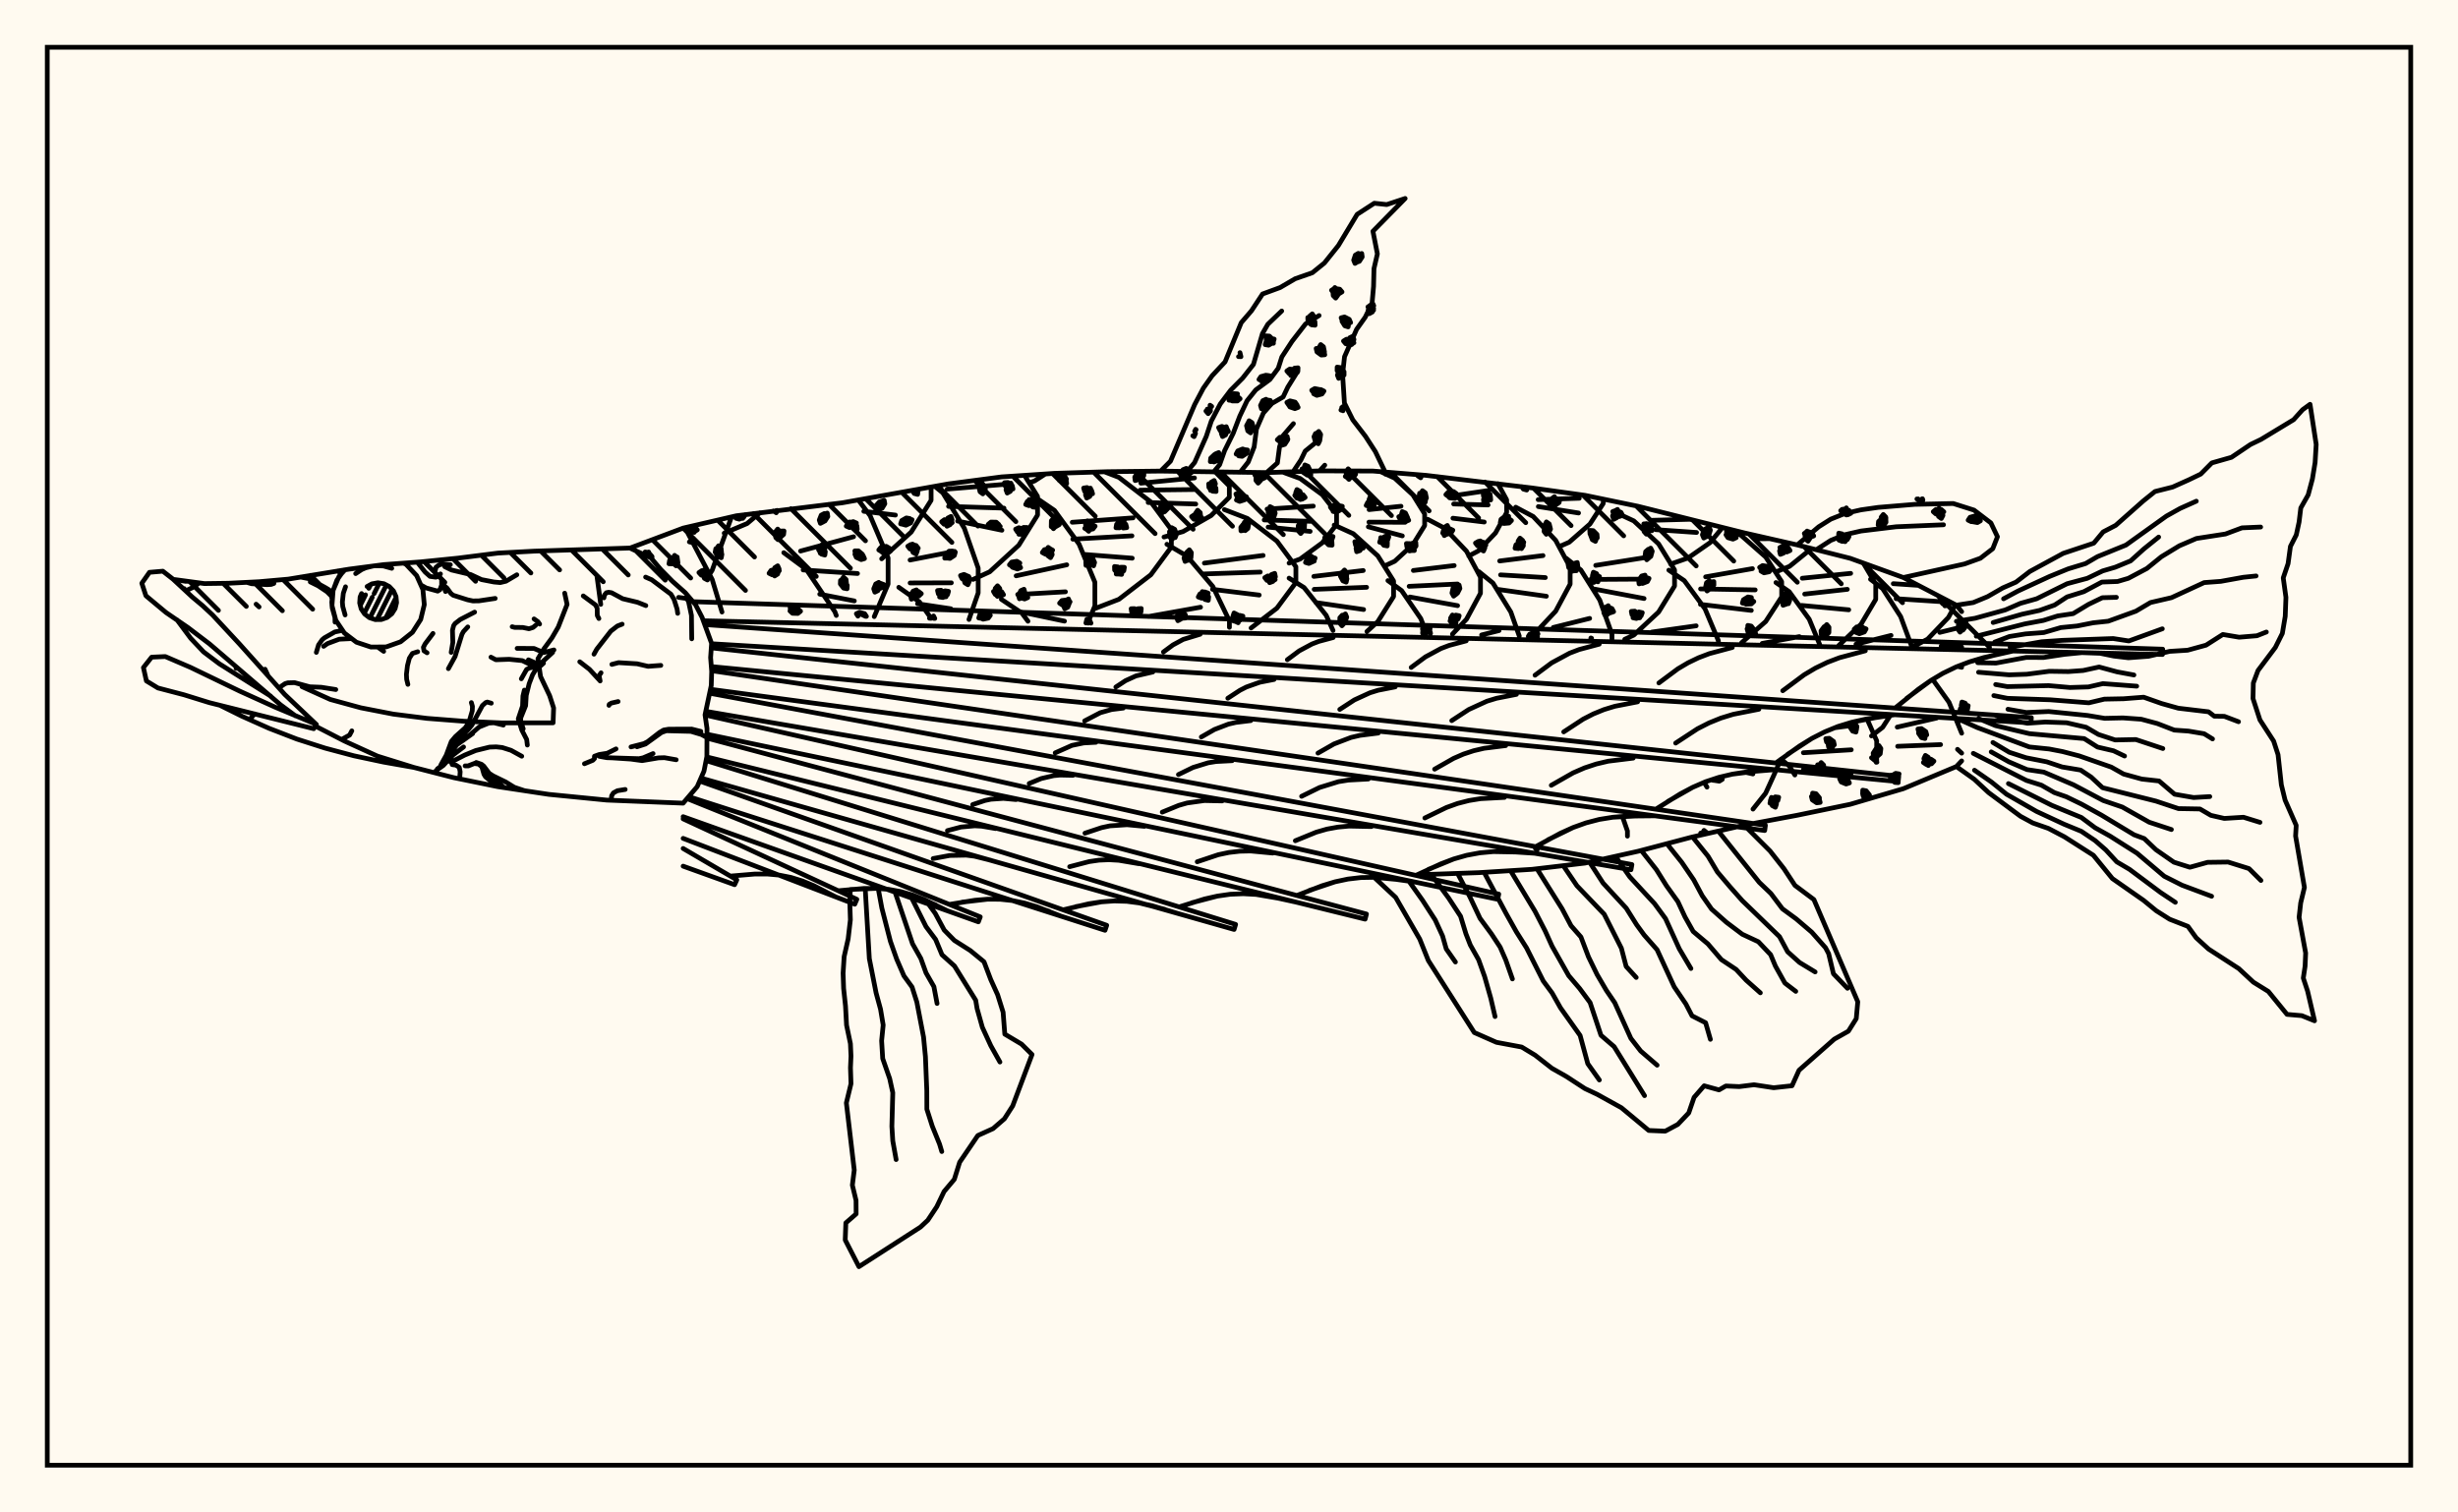 <svg xmlns="http://www.w3.org/2000/svg" width="520" height="320"><rect x="0" y="0" width="520" height="320" fill="floralwhite"/><rect x="10" y="10" width="500" height="300" stroke="black" stroke-width="1" fill="none"/><path stroke="black" stroke-width="1" fill="none" stroke-linecap="round" stroke-linejoin="round" d="
M 133.27 115.96 144.53 111.73 155.75 109.13 178.2 106.38 200.64 102.38 211.87 100.9 223.09 100.15 234.31 99.8 245.54 99.67 267.98 99.99 279.2 99.63 290.43 99.66 301.65 100.57 324.1 103.24 335.32 104.8 346.54 107.12 368.99 112.74 380.21 115.29 391.43 118.13 402.66 122.19 413.88 128.04 415 129.41 
M 415 160.99 413.88 162.18 402.66 166.87 391.43 170.17 380.21 172.49 368.99 174.59 357.77 177.15 346.54 180.11 335.32 182.61 324.1 183.93 312.87 184.63 299.8 185.09 
M 152.74 129.49 150.67 122.61 145.21 112.21 144.67 111.7 
M 149.78 122.03 150.66 120.66 154.64 109.69 154.64 109.39 
M 145.84 114.65 147.01 114.93 
M 153.21 112.81 158.05 110.77 160.78 108.47 
M 176.92 130.22 176.62 129.43 170.55 120.44 165.81 116.93 
M 184.95 130.46 187.88 123.57 187.88 118.04 184.08 109.11 181.58 105.77 
M 169.36 116.59 180.58 113.56 
M 169.91 120.59 181.41 121.34 
M 173.42 125.71 180.74 127.14 
M 186.52 118.23 192.77 112.57 196.98 105.85 196.98 103.03 
M 182.74 108.18 189.43 108.98 
M 196.98 130.82 194.51 127.35 190.14 124.26 
M 204.99 131.07 206.94 125.44 206.94 120.2 204 111.75 199.46 104.28 197.76 102.89 
M 192.53 118.49 201.95 116.65 
M 192.54 123.34 201.26 123.31 
M 194.11 127.74 201.16 128.8 
M 205.89 122.58 209.38 120.98 215.53 115.35 219.5 108.97 219.5 105.03 216.73 100.57 
M 200.39 103.48 212.62 102.47 
M 200.67 107.14 212.4 107.51 
M 202.59 110.24 211.96 112.19 
M 217.47 131.44 216.19 129.72 211.84 126.8 
M 218.08 102.02 218.86 101.76 221.15 100.28 
M 230.11 131.83 231.63 128.18 231.63 123.19 228.28 115.12 223.08 107.99 219.02 105.21 
M 214.97 121.83 225.68 119.5 
M 215.54 125.77 225.4 125.21 
M 215.45 129.36 225.2 131.42 
M 231.44 128.83 236.71 126.8 243.46 121.61 247.81 115.72 247.81 112.08 243.46 106.2 236.71 101 233.64 99.82 
M 226.84 110.5 239.7 109.57 
M 226.96 114.08 239.47 113.37 
M 229.34 117.3 239.53 118.1 
M 246.25 113.62 250.27 112.47 256.23 109.07 260.07 105.21 260.07 102.83 257.12 99.87 
M 241.36 102.23 252.7 101.12 
M 241.21 103.71 252.88 103.57 
M 242.9 106.32 252.97 106.64 
M 260.09 132.73 260.09 131.37 256.58 124.09 251.12 117.66 246.86 115.15 
M 242.98 130.44 253.98 128.47 
M 264.67 132.87 270.13 128.68 274.15 123.26 274.15 119.9 270.13 114.48 263.89 109.69 259.03 107.82 
M 254.79 119.14 267.22 117.52 
M 254.49 121.44 266.61 121.04 
M 256.51 124.69 266.39 125.9 
M 272.71 119.14 275.06 118.28 279.74 114.84 282.76 110.96 282.76 108.55 279.74 104.67 275.06 101.24 271.41 99.9 
M 268.05 107.71 277.83 107.08 
M 267.45 110.01 277.35 110.3 
M 268.28 111.52 277.17 112.43 
M 282.01 133.39 280.56 130.19 275.88 124.31 272.71 122.32 
M 289.18 133.61 291.48 131.52 294.82 126.21 294.82 122.92 291.48 117.61 286.3 112.92 282.26 111.09 
M 277.95 121.95 288.4 120.71 
M 278.02 124.69 289.11 124.26 
M 278.37 127.49 288.48 128.96 
M 293.18 119.62 295.06 118.75 298.91 115.21 301.39 111.2 301.39 108.72 298.91 104.71 295.06 101.17 292.09 99.8 
M 289.64 107.82 296.39 107.11 
M 289.6 110.47 297.25 110.51 
M 289.48 111.46 296.67 113.38 
M 301.78 133.99 300.57 130.87 296.52 124.96 293.62 122.84 
M 307.27 134.16 310.24 131.02 313.2 125.52 313.2 122.12 310.24 116.62 305.63 111.76 302.04 109.87 
M 299 120.7 307.64 119.66 
M 298.11 124.05 308.36 123.56 
M 298.26 126.31 308.36 128.14 
M 310.72 117.63 312.72 116.58 316.38 112.76 318.74 108.43 318.74 105.74 316.88 102.33 
M 307.47 104.88 314.98 103.76 
M 307.53 106.63 314.81 106.84 
M 307.37 109.64 314 110.45 
M 321.41 134.58 319.62 129.49 315.83 123.35 312.87 120.95 
M 313.44 134.34 317.13 133.42 
M 323.79 134.65 324.36 134.36 329.11 129.31 332.17 123.59 332.17 120.05 329.11 114.33 324.36 109.28 320.65 107.31 
M 317.26 118.69 326.43 117.55 
M 317.45 121.63 326.92 122.2 
M 317.02 124.72 327.14 126.15 
M 329.86 115.65 331.97 114.72 336.36 110.87 339.18 106.51 339.18 105.6 
M 325.41 105.71 334.1 105.42 
M 325.44 107.18 333.95 108.54 
M 341.02 135.18 341.02 134.19 338.44 126.97 334.44 120.6 331.32 118.11 
M 328.6 132.76 336.3 130.84 
M 343.72 135.26 345.64 134.37 350.88 129.5 354.26 123.99 354.26 120.58 350.88 115.07 345.64 110.21 341.55 108.31 
M 337.58 119.62 348.6 117.88 
M 337.49 122.59 348.6 122.52 
M 337.37 124.65 347.81 126.63 
M 353.42 119.35 357.09 118.07 361.8 114.79 364.41 111.59 
M 349.32 110.09 357.56 109.87 
M 350.28 112.06 358.91 112.66 
M 363.53 135.85 363.53 135.55 360.7 128.81 356.32 122.85 353.05 120.63 
M 349.47 133.73 358.83 132.41 
M 361.12 166.54 360.52 165.52 
M 368.43 136 373.54 131.5 376.92 126.29 376.92 123.06 373.54 117.85 368.31 113.25 364.7 111.66 
M 360.83 122.05 370.74 120.31 
M 359.76 124.6 371.32 124.81 
M 359.73 127.87 370.5 129.15 
M 375.02 164.56 376.77 160.63 
M 369.17 163.38 370.84 163.75 
M 375.71 121 378.58 119.83 382.71 116.48 383.04 116 
M 372.02 113.99 374.42 113.97 
M 385.02 136.5 382.75 131.01 378.52 125.19 375.71 123.25 
M 372.8 136.13 380.66 134.69 
M 379.71 163.97 378.52 162.05 376.76 160.63 
M 388.95 136.62 393.73 132.04 396.82 126.81 396.82 123.57 394.19 119.13 
M 381.28 122.34 391.52 121.31 
M 381.79 125.69 390.81 124.69 
M 381.09 128.09 391.11 129.02 
M 396.92 161.29 397.02 161.05 397.02 156.73 394.97 152.1 
M 388.18 153.97 391.67 153.51 
M 381.51 159.26 391.64 158.64 
M 381.51 162.84 385.44 163.19 
M 395.01 120.05 395.78 119.71 
M 395.92 155.71 398.28 153.89 399.92 151.34 
M 400.91 149.81 400.91 149.8 
M 404.54 137.09 402.09 130.45 398.28 124.54 395.71 122.56 
M 392.64 136.3 400.06 134.44 
M 397.07 161.26 395.92 160.32 
M 404.36 137.01 407.8 135.22 412.2 130.63 413.67 127.93 
M 400.53 123.49 405.85 123.85 
M 401.13 126.67 410.26 127.27 
M 415 155.13 412.32 148.58 408.86 143.75 
M 401.37 153.84 409.72 151.92 
M 401.46 157.9 410.54 157.54 
M 414.12 152.85 415 152.1 
M 410.36 133.8 415 132.66 
M 410.66 136.72 415 136.92 
M 414.12 141 415 141.19 
M 144.67 111.7 144.67 111.7 
M 160.78 108.47 160.78 108.47 
M 196.98 103.03 196.98 103.03 
M 216.73 100.57 216.73 100.57 
M 221.15 100.28 221.15 100.28 
M 292.09 99.8 292.09 99.8 
M 325.21 179.78 324.81 179.52 
M 344.29 176.91 344.29 175.82 343.22 172.74 
M 370.85 171.19 373.52 167.84 375.02 164.56 
M 374.42 113.97 374.42 113.97 
M 385.44 163.19 391.58 163.74 
M 415 159.35 414.12 158.54 
M 245.54 99.67 247.62 97.58 252.74 85.59 254.57 82.13 256.43 79.5 259.17 76.56 262.59 68.27 264.76 65.75 267.1 62.2 270.81 60.84 273.99 58.98 277.63 57.71 280.18 55.65 283.14 51.95 287.11 45.35 290.74 43 293.37 43.28 297.27 41.99 290.45 48.93 291.39 53.71 290.67 56.84 290.58 60.6 290.27 64.14 288.82 67.11 286.99 69.69 284.44 75.47 284.03 79.21 284.42 85.28 286.19 88.83 288.86 92.3 290.97 95.56 293.04 99.88 
M 290.43 99.66 290.43 99.66 
M 251.14 99.76 252.72 97.87 255.19 92.33 256.26 89.09 258.16 85.46 260.36 82.55 262.89 80 265.17 77.1 267.07 70.59 268.22 68.6 271.15 65.8 
M 256.75 99.86 258.02 98.32 259.07 95.36 260.88 91.7 262.28 88.05 263.83 84.78 265.67 82.49 268.65 80.3 270.42 77.91 271.18 75.52 273.32 72.24 276.19 68.54 279.06 66.76 
M 262.35 99.93 264.07 97.76 265.32 94.56 265.81 90.76 267.28 87.38 269.08 85.36 271.45 83.99 272.44 81.91 274.29 78.94 
M 267.96 99.99 270.24 97.95 270.69 94.56 271.42 92.2 273.63 89.63 
M 273.56 99.81 275.2 97.34 276.12 95.44 278.13 93.81 
M 279.16 99.63 280.26 98.42 
M 284.77 99.65 284.98 99.65 
M 146.6 127.3 457.53 137.35 457.49 138.47 148.82 131.34 
M 149.14 132.15 429.74 151.83 429.67 152.95 150.53 136.2 
M 150.47 137.07 401.69 164.25 401.57 165.37 150.48 141.03 
M 150.55 141.91 373.48 174.61 373.33 175.72 150.31 145.84 
M 150.14 146.67 345.24 182.92 345.04 184.02 149.32 150.5 
M 149.16 151.27 317.07 189.17 316.83 190.27 149.53 155.34 
M 149.5 156.15 289.08 193.39 288.8 194.47 149.52 160.15 
M 149.37 160.92 261.4 195.58 261.08 196.65 148.29 164.62 
M 148.01 165.25 234.13 195.77 233.77 196.83 145.7 168.55 
M 145.35 168.96 207.38 193.99 206.98 195.04 144.52 172.79 
M 144.52 173.25 181.27 190.28 180.83 191.31 144.52 177.38 
M 144.52 179.52 155.88 186.16 155.41 187.18 144.52 183.26 
M 425.87 137.74 419.7 139.12 416.71 140.01 413.82 141.11 411.04 142.45 408.39 144.03 405.83 145.83 400.91 149.81 
M 400.82 151.22 394.69 152.15 391.71 152.82 388.81 153.71 386.02 154.85 383.32 156.23 380.72 157.83 375.67 161.44 
M 375.53 162.84 369.47 163.33 366.5 163.79 363.62 164.47 360.81 165.4 358.09 166.58 355.45 167.98 350.29 171.21 
M 350.1 172.61 344.13 172.67 341.2 172.91 338.34 173.37 335.53 174.1 332.8 175.08 330.12 176.29 324.88 179.14 
M 324.63 180.53 318.79 180.15 315.91 180.18 313.07 180.44 310.28 180.96 307.54 181.74 304.85 182.76 299.53 185.21 
M 299.23 186.6 293.54 185.8 290.72 185.62 287.92 185.67 285.16 185.99 282.43 186.57 279.72 187.39 274.36 189.46 
M 274.01 190.83 268.49 189.62 265.74 189.24 263 189.09 260.27 189.2 257.55 189.59 254.84 190.2 249.45 191.88 
M 249.05 193.23 243.73 191.63 241.06 191.05 238.39 190.7 235.71 190.62 233.02 190.81 230.32 191.22 224.91 192.5 
M 224.46 193.84 219.37 191.86 216.79 191.08 214.2 190.54 211.57 190.26 208.92 190.25 206.25 190.47 200.85 191.35 
M 200.35 192.67 195.5 190.32 193.03 189.36 190.52 188.63 187.97 188.16 185.36 187.96 182.72 187.98 177.35 188.46 
M 176.8 189.76 172.13 187.37 169.75 186.39 167.32 185.64 164.85 185.15 162.32 184.92 159.75 184.92 154.51 185.36 
M 422.76 138.39 416.71 140.01 413.82 141.11 411.04 142.45 408.39 144.03 403.35 147.77 
M 394.62 137.69 389.17 139.15 386.57 140.14 384.07 141.35 381.68 142.77 377.15 146.14 
M 366.48 136.99 361.63 138.29 359.32 139.17 357.1 140.24 354.97 141.5 350.94 144.5 
M 338.33 136.29 334.09 137.42 332.07 138.19 328.27 140.24 324.74 142.86 
M 310.19 135.59 306.55 136.56 304.82 137.22 301.56 138.98 298.54 141.22 
M 282.04 134.89 279.01 135.7 277.57 136.25 274.85 137.71 272.34 139.58 
M 253.9 134.19 250.32 135.28 248.15 136.45 246.13 137.94 
M 397.74 151.64 391.71 152.82 388.81 153.71 386.02 154.85 383.32 156.23 378.18 159.59 
M 372.1 150.06 366.67 151.13 364.06 151.93 361.55 152.95 359.12 154.19 354.49 157.22 
M 346.45 148.49 341.63 149.43 339.31 150.14 337.08 151.05 334.92 152.16 330.81 154.85 
M 320.81 146.91 316.59 147.74 314.56 148.36 310.72 150.12 307.12 152.47 
M 295.17 145.33 291.55 146.04 289.81 146.58 286.52 148.09 283.43 150.1 
M 269.53 143.76 266.51 144.35 263.67 145.36 262.32 146.05 259.75 147.73 
M 243.89 142.18 240.32 143.01 238.12 144.01 236.06 145.36 
M 372.48 163.04 366.5 163.79 363.62 164.47 360.81 165.4 358.09 166.58 352.86 169.55 
M 345.51 160.4 340.23 161.05 337.68 161.65 335.21 162.47 332.8 163.52 328.18 166.15 
M 318.54 157.75 313.96 158.32 311.75 158.84 309.6 159.55 307.51 160.46 303.5 162.74 
M 291.58 155.1 287.69 155.59 285.81 156.03 282.22 157.4 278.82 159.34 
M 264.61 152.46 261.42 152.85 259.88 153.21 256.93 154.34 254.14 155.93 
M 237.64 149.81 235.15 150.12 232.78 150.79 229.46 152.52 
M 347.1 172.59 341.2 172.91 338.34 173.37 335.53 174.1 332.8 175.08 327.49 177.67 
M 318.29 168.71 313.22 168.98 310.75 169.38 308.34 170 305.99 170.85 301.43 173.07 
M 289.48 164.82 285.24 165.05 283.17 165.38 279.18 166.61 275.36 168.48 
M 260.67 160.94 257.25 161.12 255.59 161.39 252.38 162.38 249.3 163.88 
M 231.86 157.05 229.27 157.19 226.77 157.71 223.23 159.29 
M 321.7 180.29 315.91 180.18 313.07 180.44 310.28 180.96 307.54 181.74 302.18 183.94 
M 290.14 174.88 285.36 174.78 283.01 175 280.71 175.42 278.45 176.07 274.03 177.88 
M 258.57 169.46 254.8 169.38 251.15 169.89 249.37 170.4 245.88 171.83 
M 227 164.04 224.25 163.98 222.9 164.11 220.28 164.72 217.73 165.77 
M 296.38 186.15 290.72 185.62 287.92 185.67 285.16 185.99 282.43 186.57 277.03 188.38 
M 269.25 180.49 264.57 180.05 262.27 180.1 259.99 180.36 257.73 180.84 253.28 182.33 
M 242.11 174.83 238.43 174.49 234.82 174.73 233.04 175.11 229.53 176.28 
M 214.97 169.17 212.28 168.92 209.64 169.1 208.35 169.37 205.78 170.23 
M 271.24 190.18 265.74 189.24 263 189.09 260.27 189.2 257.55 189.59 252.15 191 
M 240.93 182.74 236.71 182.02 234.61 181.9 232.51 181.99 230.43 182.29 226.29 183.37 
M 210.61 175.3 207.68 174.8 206.21 174.72 203.31 174.98 200.43 175.74 
M 246.39 192.39 241.06 191.05 238.39 190.7 235.71 190.62 233.02 190.81 227.62 191.82 
M 209.62 182.02 206.15 181.15 204.41 180.93 200.92 181 197.41 181.65 
M 221.92 192.8 216.79 191.08 214.2 190.54 211.57 190.26 208.92 190.25 203.55 190.87 
M 197.93 191.45 193.03 189.36 190.52 188.63 187.97 188.16 185.36 187.96 180.04 188.18 
M 195.86 190.49 197.85 193.25 199.75 196.78 201.9 198.97 205.28 201.12 208.17 203.49 209.6 207.26 211.05 210.46 212.21 214.16 212.57 218.8 216.11 220.91 218.33 223.11 214.24 233.98 212.49 236.71 210.09 238.79 206.86 240.25 203.02 245.9 201.89 249.52 199.72 252.1 198.18 255.31 196.29 258.16 194.73 259.62 181.71 268 178.81 262.36 178.94 258.74 181.12 256.84 181.1 253.98 180.32 250.75 180.72 247.56 179.05 233.35 180.03 229.29 179.92 225.91 180.03 223.43 179.91 220.82 179.09 216.89 178.87 212.86 178.47 209.13 178.36 205.9 178.58 202.41 179.43 198.64 179.9 194.61 179.78 190.91 179.88 188.19 
M 192.47 189.2 195.9 196.05 197.93 198.76 199.28 202 201.92 204.38 206.41 211.62 206.71 213.4 207.82 217.35 209.61 221.25 211.54 224.7 
M 189.23 188.39 193.05 199.68 194.81 202.8 195.9 205.83 197.57 208.75 198.24 212.31 
M 185.79 187.99 186.56 192.14 188.37 199.17 189.7 202.94 191.23 206.47 192.95 208.83 193.96 212.01 195.38 219.41 195.78 223.57 196.07 230.78 196.08 234.68 197.23 238.28 198.76 242.05 199.24 243.64 
M 183.04 187.98 183.91 202.82 185.34 210.07 186.28 213.52 186.84 216.87 186.51 220.2 186.74 223.97 188.22 228.22 188.87 231.19 188.68 238.32 188.87 241.38 189.58 245.34 
M 368.99 174.59 374.47 180.06 377.4 183.79 379.73 187.33 383.74 190.33 393.02 211.95 392.7 215.52 391.03 218.18 388.05 219.86 380.59 226.44 379.11 229.72 375.23 230.14 371.08 229.51 367.94 229.9 365.11 229.77 363.67 230.6 360.52 229.73 358.39 232.18 357.26 235.47 354.95 237.9 352.28 239.33 348.8 239.18 343.01 234.37 337.88 231.53 335.3 230.32 331.37 227.76 328.32 226.03 324.76 223.25 321.92 221.53 316.58 220.53 311.89 218.46 302.17 203.23 300.35 198.69 295.26 189.87 290.71 185.62 
M 363.52 175.84 372.18 186.69 374.63 189.03 377.07 192.27 380 194.42 383.28 197.22 386.2 200.52 386.86 201.77 387.87 206.02 390.84 209.1 
M 358.06 177.08 361.34 181.15 363.32 184.48 365.94 187.57 368.57 190.54 376.46 198.17 378.18 201.37 380.7 203.64 384 205.64 
M 352.63 178.5 355.8 182.47 358.31 186.15 360.12 189.53 362.08 192.33 365.21 195.12 368.58 197.66 371.99 199.25 374.58 201.98 375.59 204.39 377.6 207.99 379.9 209.75 
M 347.21 179.93 350.42 184 352.56 187.42 354.96 190.76 356.47 194 358.2 197.08 361.31 199.7 364.16 203.03 367.28 205.11 369.42 207.4 372.41 210.06 
M 341.75 181.18 344.79 185.53 350.03 191.19 352.35 194.36 355.26 200.75 357.72 204.91 
M 336.27 182.4 339.14 186.84 344.04 192.15 346.23 195.64 347.82 197.82 350.56 200.93 354.18 208.78 356.66 212.43 357.95 214.92 360.83 216.39 361.84 219.9 
M 330.72 183.15 333.6 187.4 339.38 193.43 343.01 200.62 344.02 204.48 346.15 206.81 
M 325.15 183.81 330.48 192.3 332.36 195.86 334.45 198.24 336.05 202.45 337.87 206.19 339.83 209.54 341.61 212.16 345.02 219.7 347.09 222.37 350.57 225.37 
M 319.56 184.21 324.73 192.79 326.87 196.93 328.35 200.2 331.87 206.43 334.18 209.14 336.39 212.12 338.69 219.04 341.48 221.45 347.91 231.82 
M 313.97 184.56 318.63 193.29 320.8 197.16 322.95 200.56 326.49 207.57 328.36 210.1 330.13 213.24 334.28 219.08 335.9 225.05 338.35 228.5 
M 308.36 184.79 310.99 189.82 313.1 194.29 315.53 197.6 317.36 200.39 318.56 203.14 319.96 207.12 
M 302.76 184.99 306.44 189.97 308.99 193.86 310.12 197.56 311.05 199.94 312.8 203.05 314.08 206.62 315.38 211.2 316.28 215.08 
M 298.05 186.41 300.95 190.49 303.63 194.65 305.18 198.03 305.96 200.77 307.9 203.54 
M 413.88 128.04 417.44 127.49 420.49 126.23 423.71 124.38 426.5 123.16 429.42 120.91 436.5 117.07 442.95 114.92 444.93 112.54 447.59 111.15 453.39 106.01 455.9 103.99 459.63 103.05 463.05 101.52 465.58 100.3 467.92 97.94 472.07 96.76 476.09 94.05 478.33 92.97 485.22 88.8 487.12 86.69 488.7 85.54 490 94.03 489.77 97.85 489.2 101.33 488.3 104.71 486.74 107.47 486.38 110.45 485.79 113.17 484.55 115.61 484.05 119.26 483.03 122.26 483.6 126.39 483.45 130.39 482.84 134.01 481.36 136.98 477.69 141.87 476.7 144.51 476.63 147.8 478.1 152.32 481 156.8 481.93 159.66 482.63 166.05 483.42 169.28 485.77 174.63 485.64 176.88 487.51 187.76 486.72 191.04 486.38 194.08 487.77 201.64 487.65 204.42 487.27 206.94 488.18 209.7 489.65 215.98 486.96 214.89 483.83 214.62 479.88 209.77 476.71 207.8 473.62 204.93 467.22 200.79 464.61 198.41 462.87 196 459 194.49 456.16 192.69 453.49 190.5 446.88 185.88 442.87 180.96 436.72 177.04 433.34 175.27 430.05 174.12 427.45 172.71 420.7 167.7 417.67 164.88 413.88 162.18 
M 423.86 126.69 426.91 125.05 433.58 121.97 437.53 120.36 441.21 119.24 443.73 117.77 449.76 115.32 458.32 109.19 461.22 107.57 464.64 106.04 
M 413.88 131.45 417.83 130.81 424.22 129.05 427.44 127.65 430.85 126.69 437.31 123.5 441.57 122.36 444.84 120.79 447.49 120.01 450.74 118.67 453.55 116.14 456.67 113.63 
M 421.66 131.71 427.76 129.96 431.47 129.15 434.67 128.01 437.3 126.29 440.85 125.18 444.66 123.15 447.97 123.03 450.26 122.36 454.18 120.28 457.25 117.79 461.05 115.48 464.66 113.93 470.81 112.98 474.3 111.68 478.25 111.51 
M 418.09 134.61 428.33 132.01 432.28 131.27 435.31 130.32 438.58 129.83 441.85 127.86 444.76 126.46 447.73 126.38 
M 421.99 135.85 425.09 134.67 428.51 134.12 432.38 133.83 435.98 132.78 439.44 132.44 442.81 131.77 446.01 131.43 451.86 129.31 454.95 127.48 459.39 126.45 466.3 123.26 469.82 123 474.58 122.14 477.28 121.86 
M 425.26 136.95 431.93 135.78 436.31 135.48 447.06 135.1 450.37 135.61 457.45 133.04 
M 418.39 140.21 422.25 140.29 428.69 139.09 432.31 139.11 436.76 138.44 440.44 138.08 444.3 138.22 447.2 138.81 450.27 139.17 454.54 138.85 459.01 137.81 462.8 137.57 466.7 136.5 470.25 134.24 473.7 134.82 477.46 134.51 479.46 133.72 
M 418.57 142.23 425.04 142.78 428.78 142.65 433.54 142.03 437.58 142.09 440.7 141.86 444.08 141.12 447.88 142.15 451.44 142.81 
M 422.19 144.83 424.66 145.27 433.39 145.06 437.91 145.46 441.82 145.34 444.87 144.64 452.03 145.18 
M 421.8 147.17 424.69 147.75 433.74 148.06 441.9 148.7 445.19 147.92 449.25 147.84 453.5 147.51 457.3 148.85 460.83 149.84 467.23 150.6 468.44 151.53 470.57 151.56 473.57 152.7 
M 424.79 150.06 428.66 150.75 433.42 150.54 441.6 151.37 445.24 151.98 449.12 151.89 452.99 152.17 456.38 153.08 459.98 154.47 462.97 154.68 466.29 155.24 468.07 156.34 
M 422.24 151.4 425.55 152.42 428.91 153.02 432.68 152.76 437.21 152.92 441.32 153.87 443.94 155.4 447.47 156.56 451.84 156.47 457.56 158.37 
M 418.56 152.03 422.14 153.52 429.36 155.23 440.92 156.27 443.74 158.06 447.13 158.85 449.46 159.96 
M 413.88 151.94 418.27 153.92 429.32 158.04 433.52 158.47 436.33 159.01 439.87 159.93 446.65 162.3 449.26 163.77 453.1 164.83 456.76 165.24 460.04 168.04 464.07 168.74 467.49 168.54 
M 421.61 157.09 425.07 159.16 428.66 160.33 432.99 161.18 436.25 162.27 440.17 162.93 442.4 164.42 444.8 166.66 456.11 169.5 460.86 171.08 465.41 171.16 467.72 172.51 470.56 173.16 474.62 172.91 478.11 173.99 
M 421.25 159.08 424.98 161.18 428.83 162.83 432.38 163.36 438.67 166.05 444.94 169.37 448.98 170.75 454.67 173.96 459.37 175.51 
M 417.46 159.39 428.7 165.12 431.86 166.12 434.62 167.7 437.12 168.57 440.35 170.13 444.54 172.44 451.47 176.62 453.62 177.42 456.1 179.78 459.9 182.42 463.28 183.49 467.02 182.45 471.36 182.39 475.78 183.77 478.31 186.29 
M 424.89 165.79 434.07 170.39 440.32 172.96 443.22 175.13 446.39 176.9 452.1 180.52 457.85 185.39 461.62 187.29 467.88 189.63 
M 417.71 162.96 421.32 165.47 424.49 168.04 430.84 171.68 436.68 174.39 440.32 175.89 443.23 177.85 445.49 179.82 447.82 182.35 450.52 183.94 457.09 188.84 460.2 190.91 
M 380.21 115.29 384.75 111.46 387.31 109.84 390.29 108.65 393.7 107.87 397.36 107.35 405.08 106.71 413.21 106.53 417.62 107.93 421.18 110.64 422.57 113.56 421.58 116.09 418.97 118.11 415.61 119.32 402.66 122.19 
M 384.52 116.13 387.31 114.33 390.29 113.13 393.7 112.35 401.15 111.45 411.16 111.03 
M 36.66 122.58 43.23 123.47 48.39 123.4 54.78 123.08 60.99 122.53 73.85 120.42 81.17 119.46 88.94 118.89 96.95 118.08 105.34 117.02 113 116.61 133.24 115.95 137.69 118.01 139.83 120.53 142.26 122.99 144.97 125.4 147.13 127.92 148.52 130.6 150.54 136.12 150.33 139.13 150.56 142.05 150.47 145.03 149.15 151.24 149.57 154.13 149.54 160.07 148.93 163.16 147.5 166.43 144.52 169.93 128.33 169.28 116.09 168.07 105.31 166.44 96.02 164.54 87.55 162.37 79.86 159.98 72.83 156.77 66.65 153.59 
M 57.26 147.28 46.4 140.44 43.06 137.92 40.34 135.04 37.45 131.15 
M 119.46 125.5 119.97 127.88 118.1 132.67 116.76 134.97 115.09 137.25 113.81 139.36 114.35 143.12 116.28 147.19 117.12 149.78 117.01 152.93 106.18 152.95 98.04 152.59 90.34 151.99 83.2 151.09 76.32 149.75 69.88 147.99 63.89 145.28 
M 62.51 151.46 59.35 149.12 44.33 136.24 39.8 132.8 35.13 129.6 30.87 126.05 30 123.4 31.62 121.09 34.45 120.85 36.59 122.52 40.66 126.3 42.88 128.16 44.97 130.11 50.63 136.21 60.24 146.93 66.94 153.29 
M 66.38 154.18 44.27 148.66 38.92 147 33.41 145.56 30.97 144.07 30.34 141.24 32.08 139.04 34.97 138.91 40.32 141.21 50.7 146.22 58.21 149.62 66.75 153.19 
M 71.05 131.25 70.23 128.13 70.47 124.91 71.73 121.94 72.99 120.55 
M 85.39 119.15 85.93 119.43 88.14 121.78 89.46 124.72 89.76 127.93 89 131.07 87.26 133.78 84.74 135.79 81.7 136.87 78.47 136.9 75.41 135.88 72.85 133.93 71.05 131.25 
M 70.94 130.97 70.29 128.63 70.19 127.42 70.44 125.01 71.28 122.74 72.8 120.58 
M 73.01 130.11 72.51 128.31 72.43 127.38 72.63 125.52 73.1 124.15 
M 75.24 121.36 76.53 120.5 77.39 120.13 78.99 119.74 
M 79.3 119.7 81.08 119.74 82.88 120.24 
M 76.41 128.83 76.09 127.58 76.18 126.3 76.49 125.58 
M 77.66 124.09 78.68 123.53 79.95 123.3 81.22 123.5 82.36 124.1 83.25 125.04 83.78 126.22 83.9 127.51 83.59 128.76 82.9 129.85 81.89 130.65 80.67 131.08 79.38 131.09 78.16 130.69 77.13 129.9 76.41 128.83 
M 78.43 123.67 78.02 124.47 
M 77.33 125.85 76.22 128.08 
M 80.26 123.35 79.15 125.58 
M 78.75 126.37 77.05 129.78 
M 81.74 123.77 80.28 126.68 
M 80.16 126.92 78.26 130.72 
M 82.94 124.72 79.76 131.09 
M 83.79 126.39 81.61 130.75 
M 40.18 123.1 46.21 129.14 
M 47.22 123.42 52.11 128.3 
M 53.66 123.13 59.74 129.22 
M 59.89 122.63 66.15 128.89 
M 65.71 121.73 70.36 126.38 
M 71.5 120.79 72.17 121.46 
M 89.7 118.81 94.11 123.21 
M 95.81 118.19 100.61 122.99 
M 101.81 117.46 106.61 122.26 
M 107.95 116.88 112.31 121.23 
M 114.38 116.58 118.39 120.58 
M 120.93 116.4 127.62 123.09 
M 127.39 116.13 132.91 121.65 
M 134.53 116.54 140.73 122.75 
M 123.39 126.08 125.98 127.99 126.33 128.67 126.36 130.23 126.7 130.87 
M 103.86 139.04 104.9 139.59 107.72 139.49 110.49 139.77 112.98 140.97 
M 126.27 121.76 127.09 127.87 
M 130.76 148.43 129.35 148.75 128.89 149.02 128.83 149.24 
M 88.28 118.94 89.93 121.03 90.97 121.95 92.21 122.12 92.83 121.88 93.18 121.43 
M 98.07 158.04 95.86 159.72 93.78 161.95 92.25 163.03 
M 111.79 139.6 113.29 140.27 114.46 140.31 116.92 138.03 
M 108.35 132.6 108.87 132.74 110.6 132.76 111.91 133.03 112.78 132.75 113.31 132.3 
M 143.37 129.77 143.24 128.85 142.59 126.8 141.93 125.71 137.88 122.67 136.58 122.1 
M 89.03 123.76 90.17 124.4 92.6 125.07 93.09 124.75 93.4 123.86 
M 109.4 137.18 112.98 137.2 115.01 138.07 117.19 137.51 
M 106.69 166.65 105.95 166.04 103.35 164.44 102.72 163.87 102.12 162.27 
M 99.72 148.65 99.95 149.46 99.91 150.4 99.19 152.85 98.43 153.98 96.36 155.83 95.48 156.88 94.4 159.79 93.26 161.85 
M 103.93 148.78 103.09 148.54 102.75 148.65 102.05 149.28 99.84 153.4 99.04 154.37 96.13 157.08 95.42 158.43 
M 139.8 140.78 137.1 140.98 134.78 140.44 130.86 140.2 129.44 140.57 
M 99.99 155.21 96.64 157.59 93.55 161.89 92.54 162.67 
M 123.64 161.59 125.42 160.86 125.78 160.48 125.75 160.08 
M 63.59 122.09 65.41 122.45 68.88 124.35 69.63 124.81 70.15 125.4 70.38 126.09 
M 127.15 142.35 126.74 142.95 126.96 144.08 
M 136.63 128.13 134.87 127.43 131.74 126.68 129.38 125.41 128.76 125.31 128.26 125.41 127.87 125.92 127.76 126.49 
M 81.17 137.81 79.89 136.89 
M 74.4 135.11 71.76 135.24 69.27 136.17 68.46 136.75 
M 57.2 147.24 57.2 147.23 
M 56.62 142.77 56.07 141.59 
M 42.12 123.34 40.93 124.23 39.84 124.74 
M 74.43 154.63 73.96 155.52 72.24 156.47 
M 98.96 132.64 98.05 133.62 97.73 134.2 96.28 138.89 94.86 141.47 
M 72.48 133.37 70.84 133.7 68.62 134.96 68.16 135.35 67.39 136.45 66.92 138.03 
M 109.34 121.61 107.04 122.97 105.83 123.26 104.5 123.14 101.87 122.63 99.57 121.56 95.52 120.6 94.1 119.9 
M 65.64 123.12 67.3 123.94 69.72 125.56 70.11 126.17 70.32 126.97 
M 70.85 130.46 70.88 131.63 
M 94.25 125.16 94.01 124.38 93.43 123.52 93.43 122.8 
M 86.29 144.8 86.03 143.73 85.98 142.67 86.2 140.83 86.6 139.27 87.25 138.25 88.37 137.89 
M 100.41 129.51 97.38 131.07 96.28 131.92 95.97 132.36 95.72 133.35 95.8 135.92 95.45 138.03 
M 148.27 154.75 146.33 154.26 141.46 154.28 140.4 154.46 139.53 154.97 137 156.93 136.22 157.33 133.49 158.03 
M 91.6 134.02 89.93 136.24 89.57 136.95 89.7 137.71 90.35 138.12 
M 138.16 159.44 136.05 160.34 135.16 160.52 128.39 160.31 126.79 160.02 
M 106.49 153.41 104.5 152.92 103.41 152.99 101.37 153.81 99.54 155.39 97.3 156.93 96.28 157.94 93.83 161.51 
M 106.57 166.63 102.81 164.04 102.17 162.41 101.49 161.69 100.54 161.45 99.17 161.98 
M 110.29 143.62 111.41 141.63 112.06 141.31 114.34 140.9 114.98 140.32 
M 55.71 146.2 55.69 146 
M 111.56 157.64 111.42 156.46 110.39 154.46 109.64 152.09 110.55 149.38 110.63 147.26 110.93 146.01 
M 39.33 123 38.44 122.86 
M 38.98 124.54 38.72 124.5 
M 36.71 122.62 36.69 122.59 
M 110.38 160 108.11 158.75 106.25 158.16 104.98 158.02 103.58 158.07 100.65 158.79 98.28 159.77 95.36 161.28 
M 104.38 165.7 102.71 164.36 102.38 163.81 101.94 162.25 101.25 161.66 100.34 161.54 99.08 162.05 98.4 162.04 
M 54.22 145.27 54.19 144.75 
M 50.15 141.23 49.94 141.42 
M 132.26 167.03 130.61 167.3 129.77 167.75 129.4 168.35 129.28 169.32 
M 53.85 145.04 53.84 144.45 
M 57.94 123.44 57.36 123.65 56.46 123.7 53.2 123.5 52.22 123.21 
M 130.32 158.45 128.46 159.37 126.76 159.64 125.76 160 
M 97.24 164.8 97.35 163.29 97.16 162.35 96.46 161.89 95.66 161.77 
M 131.62 132.06 130.61 132.45 129.22 133.53 126.25 137.35 125.66 138.41 
M 110.98 167.3 108.8 166.57 106.99 165.45 104.32 164.15 103.49 163.61 102.34 162.09 101.86 161.7 100.75 161.32 
M 95.28 119.48 93.48 119.38 92.88 119.53 92.23 120.02 92.12 120.55 
M 149.5 156 148.4 155.41 146.15 154.74 140.98 154.61 139.96 154.97 136.56 157.42 134.76 158 
M 110.69 154.2 110.16 152.58 110.16 151.89 111.2 149.31 111.33 147.12 111.95 144.64 112.67 142.77 113.26 141.79 
M 143.05 160.75 140.56 160.31 139.3 160.35 135.84 160.93 133.43 160.6 129.13 160.32 
M 146.34 135.16 146.28 130.2 145.66 127.27 145.38 126.78 145.07 126.6 143.56 126.39 
M 59.55 145.16 60.32 144.64 60.89 144.47 62.32 144.43 65.53 145.31 67.97 145.41 71.04 145.89 
M 122.65 140.02 124.7 141.61 126.93 144.03 
M 104.76 126.61 101.28 127.13 100.03 127.14 98.93 126.91 95.87 125.94 95.37 125.54 94.56 124.41 93.82 123.8 
M 54.18 127.83 54.81 128.41 
M 114.16 132.04 113.8 131.53 112.98 130.95 
M 46.47 149.2 51.15 151.52 56.93 154.1 62.8 156.37 68.79 158.29 74.88 159.91 81.14 161.24 87.55 162.37 
M 52.78 152.25 53.89 151.04 
M 138.01 114.18 146.12 122.3 
M 144.53 111.73 157.71 124.92 
M 151.81 110.04 159.62 117.85 
M 159.39 108.65 172.69 121.96 
M 167.33 107.62 179.91 120.21 
M 175.38 106.7 183.1 114.42 
M 183.14 105.5 191.18 113.54 
M 190.75 104.14 201.38 114.76 
M 198.37 102.78 206.89 111.31 
M 206.2 101.65 214.91 110.36 
M 214.26 100.74 223.29 109.77 
M 222.67 100.18 231.71 109.22 
M 231.36 99.89 244.37 112.9 
M 240.16 99.73 252.41 111.98 
M 249.13 99.73 260.74 111.34 
M 258.25 99.88 271.5 113.12 
M 267.32 99.98 280.37 113.03 
M 276.04 99.73 285.35 109.04 
M 284.93 99.65 294.37 109.09 
M 294.22 99.97 302.34 108.09 
M 304.06 100.84 312.81 109.59 
M 314.18 101.99 322.78 110.59 
M 324.44 103.29 332.37 111.21 
M 334.86 104.73 343.5 113.37 
M 346.13 107.03 358.84 119.74 
M 358.06 110 366.78 118.71 
M 370.01 112.97 380.23 123.19 
M 381.66 115.65 389.53 123.52 
M 394.06 119.08 402.49 127.52 
M 409.92 125.97 420.89 136.94 
M 251.58 116.72 251.81 117.43 251.37 118.46 250.71 118.79 250.48 118.08 250.92 117.05 251.58 116.72 
M 251.42 118.56 250.98 117.96 251.07 116.85 251.61 116.33 252.04 116.93 251.95 118.05 251.42 118.56 
M 252.08 109.3 252.7 108.89 253.81 109.04 254.31 109.6 253.69 110 252.57 109.86 252.08 109.3 
M 253.62 110.19 253.07 109.69 252.94 108.58 253.36 107.96 253.91 108.46 254.04 109.58 253.62 110.19 
M 246.18 106.45 246.53 107.1 246.3 108.2 245.71 108.65 245.35 108 245.58 106.9 246.18 106.45 
M 245.63 108.34 245.68 107.6 246.47 106.81 247.21 106.75 247.16 107.49 246.37 108.29 245.63 108.34 
M 254.35 125.17 255.07 125.35 255.7 126.28 255.62 127.01 254.9 126.83 254.27 125.91 254.35 125.17 
M 255.59 125.49 255.25 126.15 254.2 126.56 253.5 126.31 253.85 125.65 254.9 125.24 255.59 125.49 
M 248.62 113.74 247.97 113.38 247.59 112.32 247.86 111.63 248.51 111.99 248.89 113.05 248.62 113.74 
M 247.88 111.91 248.38 112.46 248.41 113.58 247.94 114.15 247.44 113.6 247.41 112.48 247.88 111.91 
M 241.01 130.23 240.27 130.24 239.41 129.52 239.3 128.79 240.04 128.78 240.89 129.5 241.01 130.23 
M 239.82 130.3 239.89 129.56 240.7 128.79 241.44 128.75 241.37 129.49 240.56 130.26 239.82 130.3 
M 250.91 130.75 250.17 130.81 249.27 130.14 249.11 129.42 249.85 129.36 250.75 130.03 250.91 130.75 
M 249.97 129.23 250.23 129.93 249.83 130.98 249.18 131.33 248.92 130.63 249.32 129.58 249.97 129.23 
M 235.78 119.86 236.52 119.95 237.27 120.79 237.29 121.53 236.55 121.44 235.8 120.6 235.78 119.86 
M 236.14 121.45 236.27 120.72 237.13 120.01 237.87 120.03 237.75 120.76 236.88 121.47 236.14 121.45 
M 230.44 117.67 231.11 117.98 231.57 119 231.36 119.71 230.69 119.4 230.23 118.38 230.44 117.67 
M 231.12 117.86 231.16 118.6 230.47 119.49 229.74 119.63 229.7 118.89 230.39 118 231.12 117.86 
M 236.51 110.37 237.25 110.28 238.17 110.92 238.36 111.64 237.62 111.72 236.7 111.08 236.51 110.37 
M 237.83 110.25 237.71 110.98 236.84 111.68 236.09 111.66 236.22 110.93 237.09 110.22 237.83 110.25 
M 229.92 131.04 230.59 131.36 230.8 131.85 
M 229.73 131.81 229.92 131.04 
M 230.2 131.83 230.28 131.83 
M 241.39 99.81 241.48 100.54 240.86 101.48 240.15 101.68 240.06 100.94 240.68 100.01 241.39 99.81 
M 240.5 101.55 240.51 100.81 241.26 99.98 241.99 99.88 241.98 100.62 241.23 101.46 240.5 101.55 
M 252.02 100.03 251.42 100.48 250.3 100.4 249.78 99.88 250.37 99.43 251.49 99.51 252.02 100.03 
M 250.95 99.1 251.13 99.82 250.62 100.82 249.94 101.1 249.76 100.38 250.26 99.38 250.95 99.1 
M 230.05 110.19 230.6 110.68 230.73 111.8 230.32 112.41 229.77 111.91 229.64 110.8 230.05 110.19 
M 229.49 111.79 229.94 111.2 231.03 110.96 231.68 111.32 231.23 111.91 230.14 112.15 229.49 111.79 
M 225.25 128.81 224.99 128.12 225.39 127.07 226.05 126.72 226.3 127.41 225.9 128.46 225.25 128.81 
M 226.38 127.33 225.89 127.88 224.78 128.03 224.16 127.62 224.65 127.06 225.76 126.92 226.38 127.33 
M 261.06 129.69 261.72 130.02 262.16 131.05 261.94 131.76 261.27 131.43 260.83 130.4 261.06 129.69 
M 260.95 131.38 261.23 130.69 262.23 130.19 262.95 130.36 262.67 131.05 261.67 131.56 260.95 131.38 
M 267.57 122.22 268.21 121.85 269.31 122.05 269.77 122.63 269.13 123.01 268.03 122.8 267.57 122.22 
M 268.59 123.28 268.43 122.55 268.97 121.57 269.67 121.31 269.82 122.04 269.28 123.02 268.59 123.28 
M 261.57 105.79 261.95 105.16 263.02 104.82 263.7 105.12 263.32 105.75 262.25 106.09 261.57 105.79 
M 263.49 105.49 262.77 105.69 261.76 105.2 261.46 104.52 262.18 104.33 263.19 104.81 263.49 105.49 
M 276.18 119 276.49 118.33 277.51 117.87 278.22 118.08 277.91 118.76 276.89 119.22 276.18 119 
M 278.04 118.72 277.3 118.79 276.38 118.15 276.2 117.44 276.93 117.36 277.85 118 278.04 118.72 
M 222.92 109.62 223.39 110.19 223.37 111.31 222.87 111.86 222.4 111.29 222.42 110.17 222.92 109.62 
M 222.39 111.43 222.63 110.73 223.6 110.16 224.32 110.3 224.09 111 223.12 111.56 222.39 111.43 
M 222.25 117.99 221.65 117.55 221.4 116.46 221.75 115.81 222.35 116.25 222.6 117.34 222.25 117.99 
M 222.69 116.4 222.25 117 221.16 117.25 220.51 116.9 220.94 116.3 222.04 116.05 222.69 116.4 
M 225.66 102.31 224.91 102.33 224.05 101.61 223.94 100.88 224.68 100.86 225.54 101.58 225.66 102.31 
M 225.5 102.08 224.79 101.86 224.19 100.91 224.31 100.18 225.02 100.4 225.61 101.35 225.5 102.08 
M 252.62 92.38 252.34 92.2 
M 252.75 91.17 252.92 91.7 252.62 92.38 
M 253.04 90.91 252.73 91.23 
M 252.94 90.83 253.04 90.91 
M 256.05 97.67 256.13 96.93 256.94 96.16 257.68 96.13 257.61 96.87 256.79 97.64 256.05 97.67 
M 256.81 97.75 256.63 97.03 257.14 96.03 257.83 95.75 258.01 96.47 257.5 97.47 256.81 97.75 
M 217.71 105.7 218.45 105.79 219.21 106.61 219.23 107.35 218.49 107.27 217.73 106.44 217.71 105.7 
M 219.08 105.93 218.73 106.59 217.69 106.99 216.99 106.74 217.34 106.08 218.38 105.68 219.08 105.93 
M 214.86 111.96 215.54 111.65 216.61 111.97 217.01 112.6 216.34 112.9 215.26 112.58 214.86 111.96 
M 215.55 113.04 215.67 112.31 216.53 111.59 217.27 111.6 217.15 112.33 216.29 113.05 215.55 113.04 
M 230.69 103.28 230.95 103.98 230.55 105.03 229.9 105.38 229.64 104.68 230.04 103.64 230.69 103.28 
M 231.14 104.47 230.4 104.58 229.46 103.97 229.25 103.26 229.98 103.15 230.93 103.76 231.14 104.47 
M 275.41 112.53 274.96 111.94 275.03 110.82 275.55 110.29 276 110.88 275.93 112 275.41 112.53 
M 275.13 110.63 275.63 111.19 275.65 112.31 275.17 112.88 274.67 112.32 274.65 111.2 275.13 110.63 
M 268.69 107.2 269.35 107.54 269.78 108.57 269.54 109.28 268.88 108.94 268.45 107.91 268.69 107.2 
M 268.49 107.65 269.16 107.98 269.61 109 269.39 109.71 268.72 109.39 268.27 108.36 268.49 107.65 
M 213.08 104.32 212.82 103.62 213.21 102.57 213.86 102.22 214.12 102.91 213.73 103.96 213.08 104.32 
M 214.3 103.46 213.56 103.52 212.66 102.86 212.5 102.13 213.24 102.08 214.14 102.74 214.3 103.46 
M 265.45 100.47 266.12 100.15 267.2 100.45 267.61 101.07 266.94 101.39 265.86 101.09 265.45 100.47 
M 266.21 99.98 266.69 100.55 266.67 101.67 266.17 102.22 265.7 101.65 265.72 100.53 266.21 99.98 
M 277.32 100.44 276.58 100.54 275.65 99.92 275.44 99.21 276.18 99.11 277.12 99.73 277.32 100.44 
M 277.02 100.39 276.34 100.09 275.86 99.08 276.05 98.37 276.73 98.66 277.22 99.67 277.02 100.39 
M 215.67 126.69 215.47 125.98 215.95 124.97 216.63 124.67 216.83 125.38 216.35 126.4 215.67 126.69 
M 215.3 125.77 215.98 125.47 217.05 125.8 217.44 126.43 216.76 126.73 215.69 126.4 215.3 125.77 
M 258.63 92.37 258.37 91.68 258.77 90.63 259.42 90.27 259.68 90.97 259.28 92.02 258.63 92.37 
M 259.88 91.3 259.18 91.54 258.14 91.12 257.8 90.46 258.5 90.22 259.54 90.64 259.88 91.3 
M 213.55 119.5 214.02 118.93 215.13 118.75 215.76 119.13 215.29 119.71 214.18 119.89 213.55 119.5 
M 213.8 119.38 214.49 119.11 215.55 119.47 215.92 120.11 215.24 120.39 214.18 120.02 213.8 119.38 
M 278.67 93.5 278.27 92.88 278.43 91.77 278.99 91.28 279.39 91.91 279.23 93.02 278.67 93.5 
M 278.3 91.72 278.92 92.14 279.21 93.22 278.89 93.89 278.28 93.48 277.98 92.39 278.3 91.72 
M 285.21 99.19 285.74 99.72 285.82 100.83 285.38 101.43 284.86 100.91 284.77 99.79 285.21 99.19 
M 284.6 100.8 285.05 100.21 286.15 99.99 286.79 100.35 286.34 100.94 285.24 101.16 284.6 100.8 
M 272.31 92.35 272.41 93.08 271.8 94.02 271.09 94.23 270.98 93.5 271.59 92.55 272.31 92.35 
M 272.46 92.91 271.93 93.42 270.81 93.49 270.22 93.04 270.75 92.52 271.87 92.46 272.46 92.91 
M 281.45 107.29 282.1 106.94 283.2 107.19 283.64 107.78 282.98 108.13 281.89 107.89 281.45 107.29 
M 282.02 108.21 282.27 107.52 283.25 106.97 283.98 107.12 283.73 107.81 282.75 108.36 282.02 108.21 
M 211.3 110.97 210.74 111.45 209.62 111.43 209.06 110.94 209.63 110.46 210.75 110.48 211.3 110.97 
M 209.38 111.23 209.97 110.79 211.09 110.87 211.61 111.39 211.02 111.84 209.9 111.76 209.38 111.23 
M 211.03 123.94 211.51 124.51 211.5 125.63 211.01 126.18 210.53 125.62 210.54 124.5 211.03 123.94 
M 210.17 125.14 210.85 124.85 211.92 125.2 212.3 125.83 211.62 126.12 210.55 125.78 210.17 125.14 
M 264.25 89.02 264.87 89.42 265.19 90.5 264.88 91.17 264.25 90.77 263.94 89.69 264.25 89.02 
M 264.06 89.41 264.66 89.85 264.91 90.94 264.57 91.59 263.97 91.16 263.71 90.07 264.06 89.41 
M 274.37 103.58 275.02 103.95 275.39 105 275.12 105.69 274.48 105.33 274.1 104.27 274.37 103.58 
M 273.91 104.81 274.56 104.45 275.66 104.67 276.11 105.25 275.47 105.62 274.37 105.4 273.91 104.81 
M 256.86 101.66 257.13 102.35 256.76 103.41 256.11 103.77 255.84 103.08 256.22 102.03 256.86 101.66 
M 255.7 102.39 256.44 102.45 257.23 103.25 257.27 103.99 256.53 103.93 255.75 103.13 255.7 102.39 
M 262.06 96.46 262.25 95.75 263.18 95.12 263.92 95.21 263.72 95.93 262.79 96.55 262.06 96.46 
M 263.59 95.23 263.25 95.89 262.21 96.31 261.51 96.07 261.85 95.41 262.89 94.99 263.59 95.23 
M 255.6 87.52 255.12 86.97 
M 255.99 85.74 256.08 86.95 255.6 87.52 
M 256.34 85.98 255.83 86.52 255.4 86.56 
M 255.99 85.73 256.34 85.98 
M 287.01 116.73 286.87 116 287.44 115.03 288.14 114.8 288.28 115.53 287.71 116.49 287.01 116.73 
M 288.4 115.97 287.66 116.02 286.77 115.34 286.62 114.61 287.36 114.57 288.25 115.24 288.4 115.97 
M 289.02 106.94 289.35 106.28 290.38 105.84 291.09 106.07 290.76 106.73 289.73 107.17 289.02 106.94 
M 290.63 107.13 289.99 106.77 289.62 105.71 289.89 105.02 290.53 105.38 290.91 106.44 290.63 107.13 
M 208.97 129.58 208.75 130.28 207.79 130.87 207.06 130.75 207.29 130.04 208.24 129.45 208.97 129.58 
M 207.32 130.65 207.77 130.06 208.86 129.83 209.51 130.19 209.07 130.78 207.97 131.01 207.32 130.65 
M 207.42 102.3 208.02 102.74 208.28 103.83 207.93 104.49 207.33 104.05 207.08 102.96 207.42 102.3 
M 208.44 103.77 207.71 103.66 206.98 102.81 206.98 102.07 207.72 102.18 208.45 103.03 208.44 103.77 
M 259.99 84.67 260.15 83.95 261.06 83.28 261.8 83.34 261.63 84.06 260.73 84.73 259.99 84.67 
M 260.11 84.33 260.67 83.85 261.79 83.87 262.35 84.36 261.78 84.84 260.66 84.83 260.11 84.33 
M 268.75 84.73 268.53 85.44 267.58 86.03 266.85 85.92 267.07 85.21 268.02 84.62 268.75 84.73 
M 267.84 84.47 268.03 85.19 267.55 86.2 266.87 86.49 266.67 85.78 267.16 84.77 267.84 84.47 
M 274.63 86.19 273.94 86.46 272.88 86.1 272.51 85.46 273.19 85.18 274.26 85.54 274.63 86.19 
M 274.41 85.69 273.75 86.02 272.66 85.75 272.24 85.14 272.9 84.81 273.99 85.08 274.41 85.69 
M 218.82 100.43 218.8 100.44 
M 266.34 80.29 266.75 79.68 267.83 79.38 268.5 79.7 268.09 80.32 267.01 80.61 266.34 80.29 
M 266.9 80.68 267.15 79.98 268.12 79.42 268.85 79.56 268.6 80.26 267.63 80.82 266.9 80.68 
M 280.06 114.62 280.3 113.93 281.28 113.37 282.01 113.52 281.76 114.22 280.78 114.77 280.06 114.62 
M 280.24 113.75 280.98 113.81 281.77 114.61 281.81 115.35 281.07 115.29 280.29 114.49 280.24 113.75 
M 269.56 71.74 269.34 72.45 268.39 73.04 267.66 72.92 267.87 72.21 268.83 71.62 269.56 71.74 
M 269.4 72.64 268.66 72.59 267.87 71.8 267.81 71.06 268.55 71.11 269.35 71.9 269.4 72.64 
M 262.32 74.61 262.53 75.46 262.01 75.45 
M 274.46 78.8 273.84 79.2 272.73 79.05 272.24 78.49 272.86 78.08 273.97 78.24 274.46 78.8 
M 273.06 79.44 273.09 78.7 273.86 77.89 274.6 77.82 274.57 78.56 273.79 79.37 273.06 79.44 
M 263.93 110.56 263.96 111.3 263.26 112.18 262.53 112.31 262.5 111.57 263.2 110.7 263.93 110.56 
M 263.43 112.27 263.05 111.63 263.24 110.53 263.82 110.06 264.2 110.7 264 111.8 263.43 112.27 
M 284.37 122.85 283.9 122.27 283.93 121.15 284.43 120.6 284.9 121.18 284.87 122.3 284.37 122.85 
M 283.73 121.19 284.42 121.46 284.95 122.45 284.79 123.17 284.1 122.9 283.57 121.91 283.73 121.19 
M 299.22 116.48 298.48 116.48 297.64 115.74 297.53 115 298.27 115.01 299.12 115.75 299.22 116.48 
M 298.18 116.57 298.12 115.83 298.79 114.93 299.52 114.78 299.57 115.52 298.9 116.41 298.18 116.57 
M 298.02 110.08 297.33 110.35 296.27 109.97 295.91 109.33 296.6 109.06 297.65 109.44 298.02 110.08 
M 297.6 110.27 296.92 109.97 296.45 108.96 296.65 108.24 297.33 108.54 297.8 109.56 297.6 110.27 
M 201.15 102.34 201.12 102.31 
M 201.16 102.31 201.15 102.34 
M 199.21 110.39 199.8 109.95 200.92 110.05 201.44 110.58 200.84 111.01 199.72 110.92 199.21 110.39 
M 200.34 111.34 200.1 110.64 200.52 109.6 201.18 109.26 201.42 109.96 201 111 200.34 111.34 
M 277.5 82.58 278.14 82.21 279.24 82.43 279.7 83.01 279.05 83.38 277.95 83.16 277.5 82.58 
M 277.92 83.32 278.34 82.71 279.42 82.42 280.09 82.75 279.67 83.36 278.59 83.65 277.92 83.32 
M 283.68 86.76 284.08 86.04 
M 284.12 86.89 283.68 86.76 
M 283.85 86.22 284.09 86.16 
M 284.12 86.91 283.85 86.22 
M 283.94 77.94 284.21 78.63 283.84 79.69 283.2 80.05 282.93 79.36 283.3 78.31 283.94 77.94 
M 284.34 79.37 283.6 79.26 282.87 78.41 282.88 77.67 283.61 77.78 284.34 78.63 284.34 79.37 
M 278.44 73.73 279.18 73.67 280.09 74.33 280.26 75.06 279.52 75.12 278.61 74.46 278.44 73.73 
M 279.83 75.1 279.25 74.64 279.03 73.54 279.4 72.9 279.98 73.36 280.2 74.46 279.83 75.1 
M 293.87 99.94 293.81 100.5 293.09 100.33 292.75 99.85 
M 277.62 66.41 278.02 67.04 277.85 68.14 277.28 68.62 276.89 68 277.06 66.89 277.62 66.41 
M 276.67 67.18 277.41 67.25 278.18 68.06 278.21 68.81 277.47 68.73 276.7 67.92 276.67 67.18 
M 284.63 129.89 284.91 130.58 284.54 131.64 283.9 132.01 283.62 131.33 283.99 130.27 284.63 129.89 
M 283.95 130.16 284.42 130.73 284.39 131.85 283.9 132.4 283.42 131.83 283.45 130.71 283.95 130.16 
M 192.47 109.71 192.23 110.42 191.26 110.98 190.53 110.84 190.77 110.14 191.74 109.58 192.47 109.71 
M 190.93 110.92 191.24 110.24 192.25 109.76 192.96 109.96 192.66 110.64 191.65 111.12 190.93 110.92 
M 193.04 115.12 193.69 115.48 194.07 116.54 193.8 117.23 193.15 116.87 192.78 115.81 193.04 115.12 
M 194.26 115.99 193.61 116.36 192.51 116.15 192.05 115.57 192.69 115.2 193.8 115.41 194.26 115.99 
M 194.01 103.56 193.27 103.87 192.92 103.75 
M 194.02 103.56 194.22 103.87 194.13 104.6 193.41 104.41 192.97 103.74 
M 199.86 118.09 199.95 117.36 200.79 116.61 201.53 116.59 201.44 117.33 200.6 118.08 199.86 118.09 
M 200.23 118.05 200.43 117.34 201.36 116.72 202.1 116.82 201.9 117.53 200.96 118.15 200.23 118.05 
M 305.55 113.32 305.25 112.65 305.56 111.57 306.19 111.17 306.49 111.85 306.18 112.92 305.55 113.32 
M 305.21 112.78 305.61 112.16 306.69 111.86 307.36 112.18 306.96 112.8 305.88 113.1 305.21 112.78 
M 301.51 106.26 300.8 106.05 300.21 105.1 300.32 104.36 301.03 104.58 301.63 105.53 301.51 106.26 
M 301.41 106.01 300.82 105.56 300.58 104.47 300.93 103.82 301.53 104.26 301.77 105.36 301.41 106.01 
M 305.88 104.65 306.39 104.11 307.51 104 308.11 104.44 307.6 104.97 306.49 105.08 305.88 104.65 
M 306.18 104.79 306.79 104.37 307.91 104.49 308.41 105.04 307.8 105.46 306.68 105.33 306.18 104.79 
M 293.81 113.59 293.56 114.29 292.6 114.86 291.87 114.72 292.11 114.02 293.08 113.45 293.81 113.59 
M 292.09 113.75 292.81 113.89 293.51 114.77 293.48 115.51 292.75 115.37 292.05 114.49 292.09 113.75 
M 285.73 68.25 285.01 68.43 284.01 67.93 283.72 67.24 284.44 67.06 285.44 67.57 285.73 68.25 
M 284.03 67.26 284.73 67.48 285.32 68.43 285.21 69.16 284.5 68.94 283.91 67.99 284.03 67.26 
M 283.91 61.76 283.28 62.15 282.17 61.98 281.69 61.41 282.32 61.02 283.43 61.19 283.91 61.76 
M 282.4 60.83 282.93 61.35 283.02 62.47 282.57 63.07 282.05 62.54 281.96 61.43 282.4 60.83 
M 286.43 72.52 285.8 72.91 284.7 72.73 284.22 72.16 284.85 71.77 285.96 71.95 286.43 72.52 
M 285.33 73.19 285.1 72.49 285.54 71.46 286.21 71.14 286.44 71.84 285.99 72.87 285.33 73.19 
M 185.27 107.77 185.28 107.03 186.03 106.19 186.77 106.1 186.76 106.84 186.01 107.68 185.27 107.77 
M 185.9 107.78 185.78 107.05 186.35 106.09 187.06 105.86 187.19 106.59 186.61 107.55 185.9 107.78 
M 185.91 116.36 186.37 115.79 187.48 115.59 188.11 115.96 187.65 116.54 186.55 116.74 185.91 116.36 
M 186.22 116.48 186.79 116.01 187.91 116.03 188.46 116.53 187.89 117 186.77 116.98 186.22 116.48 
M 186.99 123.68 186.63 124.33 185.58 124.72 184.88 124.45 185.24 123.8 186.29 123.42 186.99 123.68 
M 185.91 123.21 186.16 123.91 185.74 124.96 185.08 125.29 184.84 124.59 185.26 123.55 185.91 123.21 
M 192.67 125.71 193.2 125.2 194.32 125.14 194.91 125.6 194.37 126.11 193.25 126.17 192.67 125.71 
M 193.87 124.81 194.03 125.53 193.49 126.51 192.8 126.78 192.64 126.05 193.17 125.07 193.87 124.81 
M 198.34 124.94 199.08 124.88 199.99 125.54 200.15 126.26 199.42 126.32 198.51 125.66 198.34 124.94 
M 198.77 126.31 198.98 125.6 199.93 125 200.66 125.11 200.45 125.82 199.5 126.42 198.77 126.31 
M 289.39 64.93 290.03 64.55 290.62 64.65 
M 290.59 65.63 289.86 65.5 289.39 64.93 
M 290.45 64.27 290.62 64.7 
M 290.6 65.27 290.33 66.01 289.68 66.37 289.42 65.68 289.8 64.63 290.45 64.27 
M 286.65 55.73 286.37 55.04 286.72 53.98 287.36 53.6 287.64 54.29 287.29 55.35 286.65 55.73 
M 286.86 55.51 286.76 54.77 287.37 53.83 288.08 53.63 288.18 54.36 287.57 55.3 286.86 55.51 
M 307.65 125.77 307.48 125.05 307.99 124.06 308.68 123.78 308.85 124.5 308.34 125.5 307.65 125.77 
M 308.01 123.94 308.36 124.59 308.12 125.68 307.52 126.13 307.17 125.47 307.41 124.38 308.01 123.94 
M 302.58 132.5 302.5 133.23 301.69 133.99 
M 300.95 133.96 301.02 133.29 301.84 132.52 302.58 132.5 
M 300.93 133.06 301.67 133.01 302.57 133.68 302.64 134.02 
M 301.35 133.98 301.09 133.78 300.93 133.06 
M 308.7 130.28 308.46 130.98 307.49 131.54 306.76 131.4 307 130.7 307.98 130.14 308.7 130.28 
M 307.27 130.12 307.84 130.59 308.03 131.7 307.65 132.33 307.08 131.86 306.88 130.76 307.27 130.12 
M 180.85 116.55 181.6 116.55 182.45 117.27 182.56 118.01 181.82 118.01 180.97 117.29 180.85 116.55 
M 180.86 117.26 181.57 117.05 182.59 117.52 182.89 118.19 182.18 118.4 181.16 117.93 180.86 117.26 
M 181.35 111.97 180.61 111.95 179.78 111.19 179.7 110.45 180.44 110.47 181.27 111.23 181.35 111.97 
M 181.18 110.66 180.78 111.29 179.71 111.62 179.03 111.32 179.43 110.69 180.5 110.36 181.18 110.66 
M 204.08 121.58 204.71 121.97 205.05 123.03 204.76 123.72 204.13 123.33 203.79 122.26 204.08 121.58 
M 205.27 122.64 204.57 122.87 203.53 122.44 203.2 121.77 203.91 121.54 204.94 121.97 205.27 122.64 
M 196.86 130.82 197.5 130.32 197.76 130.85 
M 197.57 130.63 197.54 130.84 
M 196.63 130.81 196.83 130.63 197.57 130.63 
M 324.23 133.67 324.91 133.96 325.27 134.7 
M 324.17 134.67 324.04 134.38 324.23 133.67 
M 325.37 134.12 325.01 134.69 
M 323.32 134.64 323.62 134.16 324.69 133.82 325.37 134.12 
M 313.89 106.37 313.84 105.63 314.52 104.73 315.24 104.57 315.29 105.31 314.62 106.21 313.89 106.37 
M 315.36 105.78 314.62 105.73 313.83 104.94 313.77 104.2 314.51 104.25 315.31 105.04 315.36 105.78 
M 323.06 103.11 322.98 103.68 322.27 103.48 321.93 102.96 
M 173.81 110.44 173.7 109.71 174.31 108.77 175.02 108.56 175.13 109.29 174.52 110.24 173.81 110.44 
M 174.39 108.65 174.64 109.35 174.22 110.39 173.56 110.73 173.32 110.03 173.73 108.99 174.39 108.65 
M 174.42 115.01 174.64 115.71 174.2 116.74 173.54 117.07 173.31 116.36 173.75 115.33 174.42 115.01 
M 173.26 115.57 173.98 115.77 174.6 116.7 174.5 117.44 173.79 117.24 173.17 116.31 173.26 115.57 
M 164.52 111.94 165.02 112.49 165.05 113.61 164.58 114.18 164.08 113.64 164.05 112.52 164.52 111.94 
M 164.19 113.84 164.28 113.1 165.12 112.36 165.86 112.34 165.77 113.08 164.93 113.83 164.19 113.84 
M 313.15 114.45 313.79 114.83 314.14 115.89 313.85 116.58 313.21 116.19 312.86 115.13 313.15 114.45 
M 314.34 115.33 313.69 115.7 312.59 115.48 312.14 114.9 312.78 114.53 313.88 114.75 314.34 115.33 
M 181.5 130.36 181.17 129.85 181.84 129.54 182.92 129.84 183.3 130.41 
M 181.39 130.13 182.11 129.93 183.12 130.41 
M 181.5 130.36 181.39 130.13 
M 178.68 124.34 178.14 123.83 178.02 122.71 178.45 122.11 178.99 122.61 179.1 123.73 178.68 124.34 
M 177.81 122.81 178.54 122.95 179.24 123.83 179.2 124.57 178.47 124.43 177.78 123.55 177.81 122.81 
M 336.56 134.98 336.71 135.04 
M 336.54 135.04 336.56 134.98 
M 339.29 128.59 339.99 128.34 341.03 128.76 341.37 129.42 340.67 129.66 339.63 129.24 339.29 128.59 
M 340.23 128.15 340.54 128.83 340.22 129.9 339.6 130.31 339.29 129.63 339.61 128.56 340.23 128.15 
M 336.44 123.09 336.68 122.39 337.65 121.84 338.38 121.98 338.14 122.68 337.16 123.24 336.44 123.09 
M 338.05 123.1 337.37 122.8 336.89 121.79 337.09 121.07 337.77 121.37 338.25 122.39 338.05 123.1 
M 168.66 129.78 167.93 129.69 167.18 128.85 167.16 128.11 167.9 128.2 168.65 129.04 168.66 129.78 
M 167.12 129.26 167.69 128.79 168.81 128.82 169.36 129.32 168.79 129.79 167.66 129.76 167.12 129.26 
M 162.7 121.29 163.12 120.68 164.21 120.4 164.87 120.73 164.45 121.34 163.37 121.62 162.7 121.29 
M 163.88 121.86 163.58 121.18 163.9 120.11 164.53 119.71 164.83 120.39 164.51 121.46 163.88 121.86 
M 333.5 120.75 332.76 120.79 331.87 120.1 331.73 119.37 332.47 119.33 333.35 120.02 333.5 120.75 
M 332.47 120.9 332.37 120.17 332.97 119.22 333.68 119.01 333.79 119.74 333.18 120.69 332.47 120.9 
M 320.51 115.99 320.7 115.27 321.62 114.63 322.36 114.71 322.17 115.43 321.25 116.07 320.51 115.99 
M 321.88 116.08 321.32 115.59 321.16 114.48 321.56 113.86 322.12 114.34 322.28 115.45 321.88 116.08 
M 327.12 113.04 326.66 112.46 326.7 111.34 327.21 110.8 327.67 111.38 327.63 112.5 327.12 113.04 
M 327.68 112.6 327.08 112.17 326.81 111.08 327.15 110.42 327.75 110.85 328.02 111.94 327.68 112.6 
M 341.18 108.23 341.88 107.98 342.92 108.39 343.27 109.04 342.57 109.29 341.53 108.89 341.18 108.23 
M 342.19 107.78 342.44 108.48 342.04 109.53 341.39 109.88 341.14 109.18 341.54 108.13 342.19 107.78 
M 164.45 107.99 164.22 108.49 163.63 108.1 
M 164.34 108.15 164.2 108.02 
M 164.45 107.99 164.34 108.15 
M 328.41 107.28 328.04 106.63 328.26 105.53 328.85 105.08 329.22 105.72 329 106.82 328.41 107.28 
M 328.19 106.91 328.36 106.19 329.27 105.53 330.01 105.59 329.84 106.32 328.93 106.98 328.19 106.91 
M 345.11 129.36 345.85 129.31 346.74 129.99 346.89 130.72 346.15 130.76 345.26 130.08 345.11 129.36 
M 345.47 130.71 345.73 130.01 346.71 129.47 347.44 129.63 347.18 130.32 346.2 130.86 345.47 130.71 
M 363.93 164.39 364.36 164.89 363.73 165.28 362.62 165.11 362.41 164.87 
M 363.74 164.44 363.51 164.8 362.43 165.11 362.11 164.97 
M 148.87 120.61 149.52 120.97 149.92 122.01 149.66 122.71 149.01 122.36 148.61 121.31 148.87 120.61 
M 150.09 121.43 149.47 121.84 148.36 121.69 147.86 121.14 148.48 120.73 149.59 120.88 150.09 121.43 
M 359.79 176.26 360.55 176.51 
M 359.74 176.7 359.79 176.26 
M 360.16 176.6 360.11 176.33 360.49 175.69 361.07 176.16 361.11 176.38 
M 300.55 101.09 299.94 100.68 299.87 100.42 
M 300.84 100.5 300.55 101.09 
M 300.38 100.85 300.19 100.45 
M 300.9 100.51 300.38 100.85 
M 157.15 109.67 156.41 109.73 155.62 109.16 
M 156.99 108.97 157.15 109.67 
M 155.68 109.65 155.92 109.1 
M 157.62 108.88 157.41 109.36 156.4 109.85 155.68 109.65 
M 361.6 122.85 361.96 123.5 361.73 124.59 361.14 125.04 360.78 124.4 361.01 123.3 361.6 122.85 
M 361.12 124.76 361.11 124.02 361.83 123.16 362.57 123.05 362.58 123.79 361.85 124.65 361.12 124.76 
M 319.17 109.24 319.02 109.97 318.13 110.65 317.39 110.6 317.54 109.88 318.43 109.19 319.17 109.24 
M 317.52 110.32 318.04 109.79 319.16 109.7 319.76 110.13 319.24 110.66 318.12 110.76 317.52 110.32 
M 346.75 123.53 346.66 122.79 347.3 121.87 348.01 121.68 348.1 122.42 347.46 123.34 346.75 123.53 
M 346.77 123.21 347.12 122.55 348.16 122.14 348.86 122.38 348.52 123.04 347.48 123.45 346.77 123.21 
M 147.52 112.11 146.89 112.49 145.78 112.31 145.31 111.74 145.81 111.44 
M 146.07 111.37 147.05 111.54 147.52 112.11 
M 146.86 112.65 146.3 112.17 146.18 111.35 
M 147.13 111.13 147.26 112.03 146.86 112.65 
M 142.72 117.5 143.27 117.99 143.43 119.1 143.03 119.72 142.47 119.23 142.31 118.12 142.72 117.5 
M 143.26 117.85 143.14 118.58 142.27 119.3 141.53 119.28 141.66 118.55 142.52 117.83 143.26 117.85 
M 152.01 115.48 152.55 115.99 152.66 117.1 152.24 117.71 151.7 117.2 151.58 116.08 152.01 115.48 
M 151.43 116.1 152.13 116.32 152.72 117.28 152.59 118.01 151.89 117.79 151.3 116.83 151.43 116.1 
M 370.52 126.42 370.29 127.13 369.34 127.72 368.61 127.6 368.83 126.89 369.78 126.3 370.52 126.42 
M 368.8 127.39 369.33 126.87 370.45 126.81 371.03 127.27 370.5 127.78 369.38 127.84 368.8 127.39 
M 349.47 112.28 348.73 112.29 347.87 111.57 347.75 110.84 348.49 110.83 349.35 111.54 349.47 112.28 
M 348.26 110.78 348.76 111.33 348.78 112.45 348.3 113.02 347.81 112.47 347.79 111.35 348.26 110.78 
M 356.87 109.7 356.89 109.89 356.15 109.85 355.7 109.41 
M 136.47 117.45 136.48 116.79 137.21 116.9 137.94 117.75 137.94 118.3 
M 137.23 116.79 137.44 117.5 137.29 117.82 
M 136.41 117.41 136.55 117.1 137.23 116.79 
M 374.44 169.94 374.63 169.23 375.56 168.6 376.29 168.69 376.1 169.4 375.17 170.03 374.44 169.94 
M 374.76 168.71 375.42 169.05 375.83 170.1 375.59 170.8 374.93 170.45 374.52 169.41 374.76 168.71 
M 387.05 156.29 387.62 156.77 387.8 157.87 387.41 158.5 386.84 158.03 386.66 156.92 387.05 156.29 
M 388.06 157.59 387.32 157.65 386.42 156.99 386.25 156.27 386.99 156.21 387.9 156.87 388.06 157.59 
M 385.07 169.77 384.33 169.86 383.4 169.24 383.21 168.52 383.94 168.43 384.87 169.06 385.07 169.77 
M 384.9 169.54 384.17 169.42 383.45 168.55 383.46 167.81 384.19 167.93 384.91 168.79 384.9 169.54 
M 365.26 112.19 365.99 112.29 366.73 113.14 366.73 113.88 365.99 113.78 365.26 112.93 365.26 112.19 
M 365.14 113.14 365.82 112.83 366.89 113.14 367.3 113.76 366.62 114.07 365.55 113.76 365.14 113.14 
M 378.34 126.12 378.48 126.85 377.92 127.82 377.21 128.06 377.08 127.33 377.64 126.36 378.34 126.12 
M 378.35 127.73 377.71 127.35 377.35 126.28 377.64 125.6 378.28 125.98 378.63 127.04 378.35 127.73 
M 386.41 134.38 385.94 133.81 385.96 132.69 386.46 132.14 386.93 132.71 386.91 133.83 386.41 134.38 
M 386.64 132.43 386.69 133.17 386.02 134.07 385.29 134.22 385.24 133.48 385.91 132.59 386.64 132.43 
M 371.12 134.1 370.4 133.95 369.72 133.06 369.76 132.32 370.49 132.47 371.17 133.36 371.12 134.1 
M 369.6 133.05 370.34 132.96 371.27 133.58 371.47 134.29 370.74 134.39 369.8 133.77 369.6 133.05 
M 372.54 120.83 372.99 120.24 374.09 120.03 374.74 120.4 374.28 120.98 373.18 121.2 372.54 120.83 
M 374.46 120.4 373.84 120.79 372.73 120.62 372.25 120.05 372.88 119.66 373.99 119.84 374.46 120.4 
M 394.51 169.27 394.08 168.16 394.36 167.47 395 167.85 395.31 169.03 
M 395.47 168.94 394.74 168.8 394.04 167.93 394.07 167.18 394.8 167.32 395.5 168.2 395.47 168.94 
M 389.24 163.99 389.98 164.04 390.78 164.82 390.84 165.56 390.1 165.52 389.3 164.73 389.24 163.99 
M 389.19 164.78 389.89 164.55 390.93 164.99 391.25 165.66 390.55 165.88 389.51 165.45 389.19 164.78 
M 349.21 115.97 349.54 116.63 349.24 117.72 348.63 118.13 348.3 117.46 348.6 116.38 349.21 115.97 
M 348.7 116.22 349.1 116.85 348.94 117.96 348.38 118.44 347.98 117.82 348.14 116.71 348.7 116.22 
M 392.67 133.82 393.03 133.17 394.09 132.79 394.78 133.06 394.42 133.7 393.36 134.08 392.67 133.82 
M 394.5 133.08 393.95 133.58 392.83 133.6 392.26 133.13 392.81 132.63 393.93 132.61 394.5 133.08 
M 401.76 163.74 401.53 164.45 400.57 165.03 399.84 164.9 400.07 164.2 401.03 163.62 401.76 163.74 
M 400.01 164 400.75 164.06 401.54 164.85 401.58 165.59 400.85 165.54 400.06 164.74 400.01 164 
M 397.59 158.21 397.69 158.95 397.09 159.89 396.37 160.1 396.27 159.36 396.88 158.42 397.59 158.21 
M 397.22 159.97 396.81 159.36 396.95 158.25 397.5 157.75 397.91 158.37 397.77 159.48 397.22 159.97 
M 407.95 161.97 407.33 161.57 407.01 160.5 407.32 159.82 407.94 160.22 408.26 161.3 407.95 161.97 
M 406.9 161.33 407.4 160.78 408.51 160.63 409.13 161.04 408.63 161.6 407.52 161.74 406.9 161.33 
M 389 112.8 389.72 112.96 390.4 113.86 390.35 114.6 389.62 114.44 388.95 113.54 389 112.8 
M 389.04 114.28 389.41 113.63 390.47 113.26 391.16 113.54 390.79 114.18 389.73 114.55 389.04 114.28 
M 397.33 111.08 397.41 110.34 398.24 109.58 398.98 109.56 398.9 110.29 398.07 111.06 397.33 111.08 
M 398.53 111.09 398.02 110.55 397.96 109.43 398.42 108.85 398.93 109.38 398.99 110.5 398.53 111.09 
M 390.6 107.45 390.89 108.27 390.62 108.96 389.98 108.59 389.69 107.77 
M 389.4 108.04 390.07 107.7 391.15 107.97 391.58 108.58 390.92 108.91 389.83 108.64 389.4 108.04 
M 405.75 154.24 406.48 154.15 407.42 154.78 407.61 155.49 406.87 155.58 405.94 154.96 405.75 154.24 
M 405.96 154.41 406.68 154.6 407.31 155.52 407.23 156.26 406.51 156.07 405.88 155.15 405.96 154.41 
M 383.7 113.39 383.01 113.66 381.96 113.29 381.71 112.87 
M 382.28 112.38 383.34 112.75 383.7 113.39 
M 382.3 112.36 382.76 112.78 382.91 113.89 382.5 114.51 381.95 114.02 381.8 112.9 381.97 112.65 
M 376.54 115.84 377.22 115.53 378.29 115.86 378.69 116.48 378.01 116.79 376.94 116.46 376.54 115.84 
M 377.69 115.31 377.85 116.03 377.33 117.02 376.64 117.29 376.47 116.57 376.99 115.58 377.69 115.31 
M 412.77 127.49 412.16 127.91 411.04 127.79 410.54 127.24 411.15 126.82 411.65 126.88 
M 412.71 127.43 412.77 127.49 
M 411.45 128.19 411.4 127.45 411.79 126.95 
M 412.66 127.4 412.17 128.04 411.45 128.19 
M 361.14 111.71 361.43 112.39 361.07 113.46 360.44 113.84 360.15 113.15 360.51 112.09 361.14 111.71 
M 360.87 113.62 360.58 112.94 360.92 111.87 361.55 111.49 361.84 112.17 361.5 113.24 360.87 113.62 
M 392.64 154.89 391.93 154.69 391.31 153.75 391.41 153.02 392.12 153.22 392.74 154.15 392.64 154.89 
M 392.74 154.42 392.02 154.22 391.41 153.28 391.46 152.9 
M 392.13 152.73 392.84 153.69 392.74 154.42 
M 385.53 163.81 384.84 163.53 384.34 162.53 384.52 161.81 385.21 162.09 385.71 163.09 385.53 163.81 
M 385.41 163.58 384.89 163.04 384.83 161.92 385.28 161.34 385.8 161.87 385.86 162.99 385.41 163.58 
M 414.56 150.62 414.73 149.9 415.64 149.25 416.38 149.31 416.21 150.03 415.3 150.69 414.56 150.62 
M 416.14 150.49 415.45 150.24 414.91 149.25 415.06 148.53 415.76 148.78 416.3 149.77 416.14 150.49 
M 406.71 105.53 406.8 105.83 406.06 105.93 405.53 105.57 
M 406.11 106.03 405.79 105.56 
M 406.65 105.53 406.11 106.03 
M 410.2 107.52 410.79 107.96 411.04 109.05 410.7 109.7 410.1 109.27 409.85 108.17 410.2 107.52 
M 411.23 108.28 410.67 108.76 409.55 108.75 408.99 108.26 409.56 107.78 410.68 107.79 411.23 108.28 
M 416.76 109.79 417.4 109.42 418.5 109.62 418.97 110.19 418.33 110.57 417.23 110.37 416.76 109.79 
M 418.53 109.46 418.12 110.08 417.04 110.38 416.37 110.06 416.78 109.44 417.86 109.14 418.53 109.46 
M 336.71 112.44 337.36 112.79 337.77 113.84 337.52 114.54 336.86 114.19 336.46 113.14 336.71 112.44 
M 337.91 113.8 337.17 113.75 336.37 112.96 336.32 112.22 337.06 112.27 337.85 113.06 337.91 113.8 
M 414.65 133.75 414.22 133.14 414.33 132.03 414.87 131.52 415.29 132.12 415.18 133.24 414.65 133.75 
M 414.55 133.46 414.5 132.72 415.17 131.83 415.9 131.67 415.95 132.41 415.28 133.31 414.55 133.46 
"/></svg>
